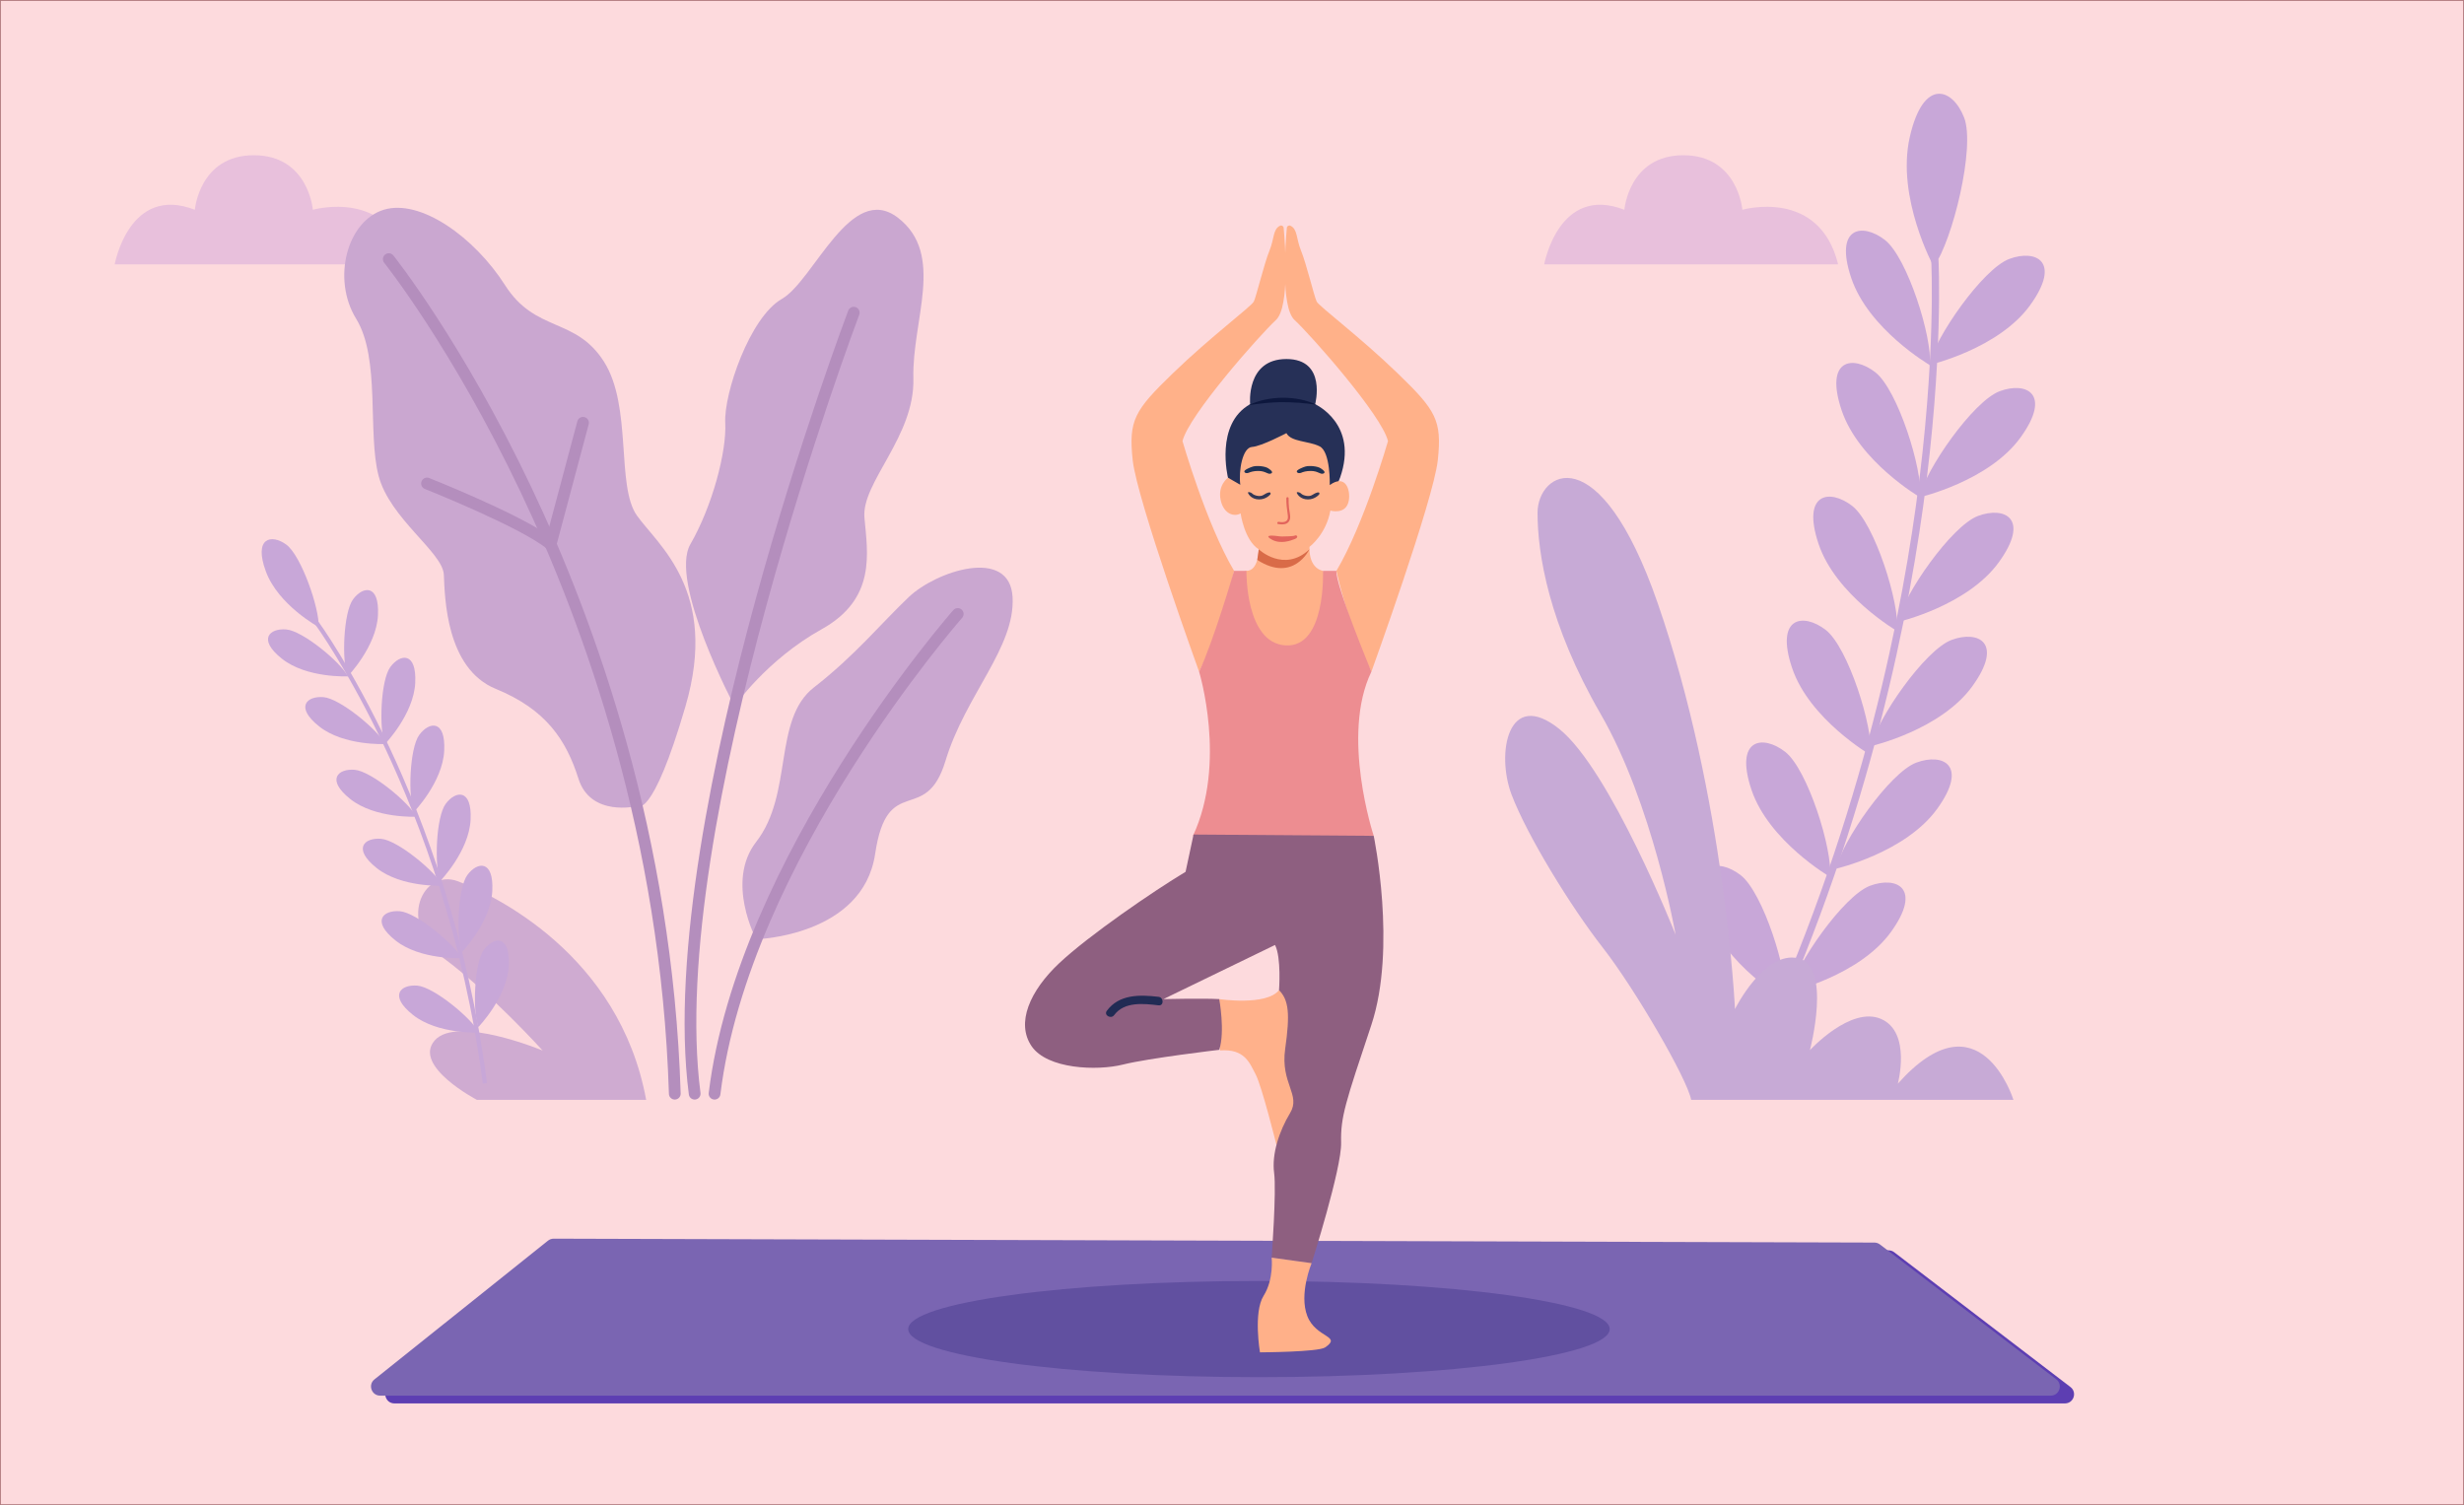<?xml version="1.0" encoding="UTF-8"?>
<svg id="Layer_1" xmlns="http://www.w3.org/2000/svg" version="1.1" viewBox="0 0 8190.5 5003">
  <!-- Generator: Adobe Illustrator 30.0.0, SVG Export Plug-In . SVG Version: 2.1.1 Build 91)  -->
  <defs>
    <style>
      .st0 {
        fill: #213254;
      }

      .st1 {
        fill: #263057;
      }

      .st2 {
        fill: #d96b48;
      }

      .st3 {
        fill: #ffb189;
      }

      .st4 {
        fill: #caa7d0;
      }

      .st5 {
        fill: #c7aad6;
      }

      .st6 {
        fill: #5d3eb2;
      }

      .st7 {
        fill: #cfabd1;
      }

      .st8 {
        fill: #7a65b2;
      }

      .st9 {
        fill: #6150a0;
      }

      .st10 {
        fill: #b48ebd;
      }

      .st11 {
        fill: #e2645c;
      }

      .st12 {
        fill: #212b54;
      }

      .st13 {
        fill: #323857;
      }

      .st14 {
        fill: #ffb18b;
      }

      .st15 {
        fill: #ffb089;
      }

      .st16 {
        fill: #0d173d;
      }

      .st17 {
        fill: #e8c0dc;
      }

      .st18 {
        fill: #c8a7d8;
      }

      .st19 {
        fill: #fddadd;
        stroke: #b0797d;
        stroke-miterlimit: 10;
        stroke-width: 3px;
      }

      .st20 {
        fill: #ed8d91;
      }

      .st21 {
        fill: #8e5f80;
      }
    </style>
  </defs>
  <g>
    <rect class="st19" x="1.5" y="1.5" width="8187.5" height="5000"/>
    <g>
      <path class="st6" d="M1868.9,4149.92l-576.83,461.1c-22.41,17.92-9.74,54.05,18.95,54.05h5552.9c29.02,0,41.49-36.82,18.43-54.45l-586-448.12c-5.27-4.03-11.71-6.22-18.34-6.24l-4390.06-12.98c-6.92-.02-13.63,2.32-19.04,6.64Z"/>
      <path class="st8" d="M1821.56,4124.1l-576.83,461.1c-22.41,17.91-9.74,54.05,18.95,54.05h5552.9c29.02,0,41.49-36.82,18.43-54.45l-586-448.12c-5.27-4.03-11.71-6.22-18.34-6.24l-4390.06-12.98c-6.92-.02-13.63,2.32-19.04,6.64Z"/>
      <ellipse class="st9" cx="4184.89" cy="4417.95" rx="1165.91" ry="159.87"/>
    </g>
    <g>
      <g>
        <path class="st18" d="M6414.76,1213.59s-203.93-119.01-261.18-289.68c-57.25-170.67,37.32-184,111.81-126.37,74.49,57.63,158.64,324.93,149.37,416.05Z"/>
        <path class="st18" d="M6427.9,886.6s-125.19-229.43-79.83-430.33c45.35-200.9,143.59-162.65,181.02-64.77,37.42,97.88-38.88,409.54-101.18,495.1Z"/>
        <path class="st18" d="M6412.54,1213.25s230.14-52.81,335.66-198.65c105.52-145.84,19.23-186.76-69.05-153.96-88.28,32.8-248.29,262.87-266.61,352.61Z"/>
        <path class="st18" d="M6382.81,1653.33s-203.93-119.01-261.18-289.68c-57.25-170.67,37.32-184,111.81-126.37,74.49,57.63,158.64,324.93,149.37,416.05Z"/>
        <path class="st18" d="M6380.59,1652.99s230.14-52.81,335.66-198.65c105.52-145.84,19.23-186.76-69.05-153.96-88.28,32.8-248.29,262.87-266.61,352.61Z"/>
        <path class="st18" d="M6306.23,2097.79s-203.93-119.01-261.18-289.68c-57.25-170.67,37.32-184,111.81-126.37,74.49,57.63,158.64,324.93,149.37,416.05Z"/>
        <path class="st18" d="M6308.56,2067.62s230.14-52.81,335.66-198.65c105.53-145.84,19.23-186.76-69.05-153.96-88.28,32.8-248.29,262.87-266.61,352.61Z"/>
        <path class="st18" d="M6218.17,2509.97s-203.93-119.01-261.18-289.68c-57.25-170.67,37.32-184,111.81-126.37,74.49,57.63,158.64,324.93,149.37,416.05Z"/>
        <path class="st18" d="M6220.5,2479.8s230.14-52.81,335.66-198.65c105.52-145.84,19.23-186.76-69.05-153.96-88.28,32.8-248.29,262.87-266.61,352.61Z"/>
        <path class="st18" d="M6083.21,2915s-203.93-119.01-261.18-289.68c-57.25-170.67,37.32-184,111.81-126.37,74.49,57.63,158.64,324.93,149.37,416.05Z"/>
        <path class="st18" d="M6103.43,2887.56s230.14-52.81,335.66-198.65c105.52-145.84,19.23-186.76-69.05-153.96-88.28,32.8-248.29,262.87-266.61,352.61Z"/>
        <path class="st18" d="M5935.52,3325.21s-203.93-119.01-261.18-289.68c-57.25-170.67,37.32-184,111.81-126.37,74.49,57.63,158.64,324.93,149.37,416.05Z"/>
        <path class="st18" d="M5949.78,3296.86s230.14-52.81,335.66-198.65c105.52-145.84,19.23-186.76-69.05-153.96-88.28,32.8-248.29,262.87-266.61,352.61Z"/>
        <path class="st18" d="M5816.51,3591.96l-21.74-10.48c360.44-747.3,511.1-1446.48,574.02-1901.42,68.19-493.05,50.89-813.45,50.71-816.63l24.1-1.39c.18,3.2,17.64,325.41-50.79,820.6-63.13,456.82-214.35,1158.9-576.29,1909.32Z"/>
      </g>
      <path class="st5" d="M5621.57,3656.11h1071.28s-111.76-359.51-384.29-53.93c0,0,45.74-170.57-55.42-214.98-101.15-44.41-236.84,103.62-236.84,103.62,0,0,74.01-280.75-39.47-305.67-113.49-24.92-209.7,169.07-209.7,169.07,0,0-32.52-701.95-256.58-1348.6-194.9-562.5-399.67-437.15-399.67-301.22s37.01,370.3,209.7,668.82c172.7,298.52,249.18,733.68,249.18,733.68,0,0-217.11-548.64-387.34-684.33-170.23-135.69-209.7,82.29-157.9,218.78,51.81,136.49,197.37,373.33,303.45,509.02,106.09,135.69,281.25,436.68,293.59,505.76Z"/>
    </g>
    <path class="st17" d="M6110.05,878.67h-976.97s48.11-266.45,266.45-181.33c0,0,14.8-181.33,196.13-181.33s196.14,181.33,196.14,181.33c0,0,255.34-74.01,318.26,181.33Z"/>
    <path class="st17" d="M1358.27,878.67H381.29s48.11-266.45,266.45-181.33c0,0,14.8-181.33,196.13-181.33s196.14,181.33,196.14,181.33c0,0,255.35-74.01,318.26,181.33Z"/>
    <g>
      <path class="st4" d="M2441.64,2347.63s106.44-154.21,289.46-255.89c183.02-101.68,152.52-254.2,142.35-371.13s167.77-269.45,162.69-462.64c-5.08-193.19,106.76-411.8-50.84-533.81-157.6-122.01-279.62,208.44-386.38,269.45-106.76,61.01-193.19,315.2-188.11,411.8,5.08,96.59-43.57,278.26-115.84,403.49-72.27,125.24,146.67,538.73,146.67,538.73Z"/>
      <path class="st4" d="M2117.21,2679.64s-153.78,37.42-194.45-91.38c-40.67-128.79-108.46-230.47-274.53-298.26-166.08-67.79-169.46-305.04-172.85-379.6-3.39-74.56-179.63-186.41-216.91-328.76-37.28-142.35,6.78-389.77-74.56-521.95-81.34-132.18-30.5-324.77,91.51-362.35,122.01-37.58,301.65,91.21,403.33,250.51,101.68,159.3,233.86,105.07,328.76,254.2,94.9,149.13,39.81,413.49,109.72,511.78,69.91,98.29,273.27,250.81,161.42,633.8-111.85,382.99-161.42,332.02-161.42,332.02Z"/>
      <path class="st10" d="M2309.1,3655.08c-9.66,0-18.05-7.16-19.34-17-60.82-466.3,86.64-1150.27,221.05-1641.94,145.36-531.75,307.18-959.45,308.79-963.71,3.84-10.08,15.14-15.12,25.2-11.33,10.09,3.83,15.15,15.12,11.33,25.2-6.45,16.96-642.59,1705.43-527.63,2586.73,1.39,10.7-6.15,20.5-16.84,21.9-.86.11-1.71.16-2.56.16Z"/>
      <path class="st4" d="M2513.65,3122.19s354.72-10.28,395.39-283.96c40.67-273.69,167.77-90.66,233.86-309.27,66.09-218.61,232.38-376.96,222.95-544.36-9.43-167.39-253.46-86.8-344.97,0-91.51,86.8-177.94,193.57-315.2,300.33-137.27,106.76-67.86,353.86-192.03,513.48-102.83,132.18,0,323.79,0,323.79Z"/>
      <path class="st10" d="M2375.25,3655.08c-.79,0-1.59-.05-2.4-.14-10.7-1.31-18.32-11.05-17.01-21.76,96.23-786.62,805.95-1597.13,813.11-1605.22,7.12-8.06,19.49-8.85,27.56-1.69,8.09,7.14,8.84,19.48,1.7,27.57-7.08,8-708.86,809.62-803.59,1584.09-1.21,9.9-9.63,17.16-19.36,17.16Z"/>
      <path class="st10" d="M2243.03,3655.08c-10.51,0-19.19-8.35-19.51-18.93-26.16-851.01-282.28-1557.06-492.53-1999.52-227.7-479.18-451.63-760.2-453.87-762.98-6.75-8.41-5.41-20.7,2.99-27.47,8.42-6.74,20.7-5.4,27.47,2.99,2.26,2.82,229.05,287.42,458.7,770.68,211.85,445.82,469.92,1157.32,496.29,2015.09.33,10.79-8.14,19.79-18.92,20.12-.2,0-.41,0-.61,0Z"/>
      <path class="st10" d="M1830.33,1828.43c-4.41,0-8.75-1.49-12.26-4.33-90.64-73.16-402.69-197.54-405.83-198.79-10.02-3.98-14.92-15.34-10.94-25.36,3.98-10.02,15.3-14.96,25.36-10.94,12.11,4.81,277.78,110.72,392.14,187.36l100.34-376c2.78-10.42,13.48-16.6,23.91-13.84,10.42,2.78,16.61,13.48,13.84,23.91l-107.68,403.49c-1.71,6.39-6.53,11.48-12.82,13.53-1.97.65-4.02.96-6.06.96Z"/>
      <path class="st7" d="M2147.88,3656.11h-562.5s-214.64-112.25-140.62-197.37c74.01-85.11,358.96,33.31,358.96,33.31,0,0-173.93-192.43-329.36-307.15-155.43-114.72-70.31-299.75,48.11-255.35,118.42,44.41,536.6,243.01,625.41,726.56Z"/>
    </g>
    <g>
      <path class="st18" d="M1156.52,2248.28s-137.42,6.53-219.53-58.72c-82.12-65.25-40.13-101.76,14.55-97.23s180.6,108.47,204.98,155.95Z"/>
      <path class="st18" d="M1059.22,2084.31s-133.96-72.42-175.52-184.98c-41.57-112.57,18.58-125.04,67.92-89.07,49.34,35.96,110.91,212.48,107.6,274.06Z"/>
      <path class="st18" d="M1155.33,2248.82s95.72-98.81,101.03-203.56c5.31-104.75-49.84-97.37-82.59-53.34-32.74,44.04-37.96,207.23-18.44,256.9Z"/>
      <path class="st18" d="M1280.4,2473.33s-137.42,6.53-219.53-58.72c-82.12-65.25-40.13-101.76,14.55-97.23,54.69,4.53,180.6,108.47,204.98,155.95Z"/>
      <path class="st18" d="M1279.21,2473.87s95.72-98.81,101.03-203.56c5.31-104.75-49.85-97.37-82.59-53.34-32.74,44.04-37.96,207.23-18.44,256.9Z"/>
      <path class="st18" d="M1383.97,2714.83s-137.42,6.53-219.53-58.72c-82.12-65.25-40.13-101.76,14.55-97.23,54.69,4.53,180.61,108.47,204.98,155.95Z"/>
      <path class="st18" d="M1375.54,2699.35s95.72-98.81,101.03-203.56c5.31-104.75-49.85-97.37-82.59-53.34-32.74,44.04-37.96,207.23-18.44,256.9Z"/>
      <path class="st18" d="M1471.68,2944.2s-137.42,6.53-219.53-58.72c-82.12-65.25-40.13-101.76,14.55-97.23,54.69,4.53,180.6,108.47,204.98,155.95Z"/>
      <path class="st18" d="M1463.25,2928.72s95.72-98.81,101.03-203.56c5.31-104.75-49.85-97.37-82.59-53.34-32.74,44.04-37.96,207.23-18.44,256.9Z"/>
      <path class="st18" d="M1534.21,3184.96s-137.42,6.53-219.53-58.72c-82.12-65.25-40.13-101.76,14.55-97.23s180.6,108.47,204.98,155.95Z"/>
      <path class="st18" d="M1535.39,3165.13s95.72-98.81,101.03-203.56c5.31-104.75-49.85-97.37-82.59-53.34-32.74,44.04-37.96,207.23-18.44,256.9Z"/>
      <path class="st18" d="M1592.15,3432.28s-137.42,6.53-219.53-58.72-40.13-101.76,14.55-97.23c54.69,4.53,180.6,108.47,204.98,155.95Z"/>
      <path class="st18" d="M1590.13,3413.91s95.72-98.81,101.03-203.56c5.31-104.75-49.85-97.37-82.59-53.34-32.74,44.04-37.96,207.23-18.44,256.9Z"/>
      <path class="st18" d="M1618.61,3600.4l-13.95,1.77c-60.91-479.55-209.07-869.04-322.63-1111.34-123.08-262.59-233.17-413.69-234.27-415.18l11.34-8.32c1.1,1.5,111.85,153.44,235.49,417.15,114.06,243.28,262.87,634.36,324.03,1115.92Z"/>
    </g>
  </g>
  <g>
    <path class="st3" d="M4254.9,750.38c5.27-2.54,11.48,1.07,12.02,6.89,4.6,49.79,21.32,263.13-25.54,306.39-53.14,49.05-290.22,316.79-310.66,402.64,0,0,79.23,275.92,171.44,431.25,0,0-40.64,190.08-116.26,335.19,0,0-206.43-570.23-220.73-703.08-14.31-132.85,6.13-165.55,132.85-288.18,126.72-122.63,261.61-222.78,269.79-239.13,8.18-16.35,33.78-124.7,52.16-169.64,16.27-39.78,10.92-70.76,34.94-82.33Z"/>
    <path class="st1" d="M4081.95,1587.91s-44.45-178.32,73.58-244.24c0,0-14.83-150.22,120.58-150.22s95.56,150.22,95.56,150.22c0,0,145.62,65.4,82.78,244.24-62.85,178.84-365.9,42.15-372.49,0Z"/>
    <path class="st14" d="M4052.83,3321.08s155.84,23.5,198.76-29.64c42.92-53.14,100.15-34.74,100.15-34.74l40.88,492.56-149.54,56.64s-48.71-195.62-69.15-234.45c-20.44-38.83-36.7-85.8-118.46-79.67l-2.64-170.7Z"/>
    <path class="st3" d="M4184.14,1826.01s.24,71.53-40.88,71.53-85.84,263.65-18.39,277.96c67.45,14.31,161.46,100.15,224.82,57.23,63.36-42.92,96.06-110.37,85.84-188.03-10.22-77.67-37.81-147.16-37.81-147.16,0,0-47.01-5.11-44.96-79.71,0,0,55.18-40.88,69.49-120.59,0,0,52.85,15.64,61.31-33.72,6.13-35.77-11.24-88.91-63.36-51.1,0,0,3.07-110.37-33.72-128.76-36.79-18.39-95.04-14.31-110.37-43.94,0,0-82.78,43.94-114.45,45.99-31.68,2.04-44.96,79.71-38.83,125.7l-40.88-23.5s-34.74,24.53-24.53,73.58c10.22,49.05,47.01,57.23,66.42,44.96,0,0,12.26,88.91,60.29,119.56Z"/>
    <path class="st3" d="M4289.6,750.38c-5.27-2.54-11.48,1.07-12.01,6.89-4.6,49.79-21.32,263.13,25.54,306.39,53.14,49.05,290.22,316.79,310.66,402.64,0,0-79.23,275.92-171.44,431.25,0,0,40.64,190.08,116.26,335.19,0,0,206.43-570.23,220.73-703.08,14.31-132.85-6.13-165.55-132.85-288.18-126.72-122.63-261.61-222.78-269.79-239.13-8.18-16.35-33.78-124.7-52.16-169.64-16.27-39.78-10.92-70.76-34.94-82.33Z"/>
    <path class="st20" d="M4102.15,1897.55s-68.23,234.02-116.26,335.19c0,0,92.99,303.51-20.44,545.7,0,0,278.98,153.29,600.89,0,0,0-110.52-334.17-7.74-545.7,0,0-120.69-290.22-116.26-335.19h-44.62s10.79,255.48-124.13,247.81c-134.92-7.66-130.32-247.81-130.32-247.81h-41.12Z"/>
    <path class="st21" d="M4238.31,3141.15l-370.96,179.93s131.83-3.07,185.48,0c0,0,19.93,107.3,0,168.62,0,0-234.53,27.59-320.37,49.05-85.84,21.46-251.39,15.33-303.51-61.32-52.12-76.64-6.13-183.5,91.97-275.7,98.1-92.19,312.71-239.35,420.01-303.73l26.54-123.94,598.87,4.38s77.67,371.98-8.18,629.5c-85.84,257.52-102.19,304.53-100.15,390.37,2.04,85.84-98.1,400.59-98.1,400.59l-132.85-18.39s16.35-220.73,8.18-282.05c-8.18-61.31,16.35-137.76,53.14-198.66,36.79-60.9-32.7-97.99-16.35-213.32,16.35-115.33,12.26-162.34-20.44-195.04,0,0,8.18-108.46-13.28-150.29Z"/>
    <path class="st12" d="M3851.13,3313.51c-62.16-7.3-130.93-9.06-171.96,46.46-10.84,14.67,13.72,28.8,24.45,14.29,33.76-45.67,98.19-38.23,147.51-32.43,18.06,2.12,17.91-26.21,0-28.32Z"/>
    <path class="st2" d="M4184.14,1826.01s83.79,79.2,168.61,0c0,0-53.16,112.81-173.48,35.2l4.87-35.2Z"/>
    <path class="st0" d="M4136.2,1567.54c1.18,5.61,9.47,6.32,14.69,3.96,5.74-2.6,16.22-6.02,31.58-6.02,24.78,0,31.13,12.07,41.29,8.89,10.16-3.18,2.54-10.8-8.26-17.79-10.8-6.99-37.57-9.58-50.82-5.72-7.92,2.31-29.67,11.1-28.49,16.67Z"/>
    <path class="st0" d="M4310.59,1567.54c1.18,5.61,9.47,6.32,14.69,3.96,5.74-2.6,16.22-6.02,31.58-6.02,24.78,0,31.13,12.07,41.29,8.89,10.16-3.18,2.54-10.8-8.26-17.79-10.8-6.99-37.57-9.58-50.82-5.72-7.92,2.31-29.67,11.1-28.49,16.67Z"/>
    <path class="st13" d="M4223.14,1642.99s-13.34,17.15-37.8,17.15-34.94-16.52-36.85-21.28c-1.91-4.76,8.58-3.81,14.61,2.22,6.04,6.03,25.73,11.43,36.21,4.45,10.48-6.99,27.32-14.29,23.82-2.54Z"/>
    <path class="st13" d="M4385.41,1642.99s-13.34,17.15-37.8,17.15-34.94-16.52-36.85-21.28c-1.91-4.76,8.58-3.81,14.61,2.22,6.03,6.03,25.73,11.43,36.21,4.45,10.48-6.99,27.32-14.29,23.82-2.54Z"/>
    <path class="st11" d="M4284.87,1689.41c-1.17-10.99-1.63-22.03-1.45-33.08.08-4.86-7.46-4.86-7.54,0-.31,18.8,1.93,37.04,4.71,55.58,1.08,7.22,1.35,15.71-5.4,20.3-7.26,4.93-16.65,3.61-24.82,2.43-4.75-.69-6.8,6.58-2.01,7.27,9.6,1.39,19.66,2.64,28.62-2,8-4.15,11.77-12.15,11.74-20.93-.03-9.86-2.81-19.77-3.85-29.57Z"/>
    <path class="st11" d="M4254.32,1782.96c2.55.29,5.1.42,7.67.4,10.33-.09,37.84-.58,42.46-3.15,5.72-3.18,13.98,5.72,0,11.43-13.98,5.72-47.62,17.79-75.9,2.54-28.28-15.25-1.12-14.39,8.88-13.18,6.6.8,13.01,1.53,16.89,1.96Z"/>
    <path class="st16" d="M4375.96,1345.47c-39.85-6-79.17-8.99-119.38-8.65-35.64.55-69.88,4.7-105.37,9.94,65.13-32.23,159.66-32.91,224.74-1.29h0Z"/>
    <path class="st15" d="M4359.91,4198.91s-42.92,102.19-14.31,175.77c28.61,73.58,116.64,65.12,59.27,104.24-22.81,15.55-216.65,16.39-216.65,16.39,0,0-22.61-132.89,12.13-188.07,34.75-55.18,26.7-126.72,26.7-126.72l132.85,18.39Z"/>
  </g>
</svg>